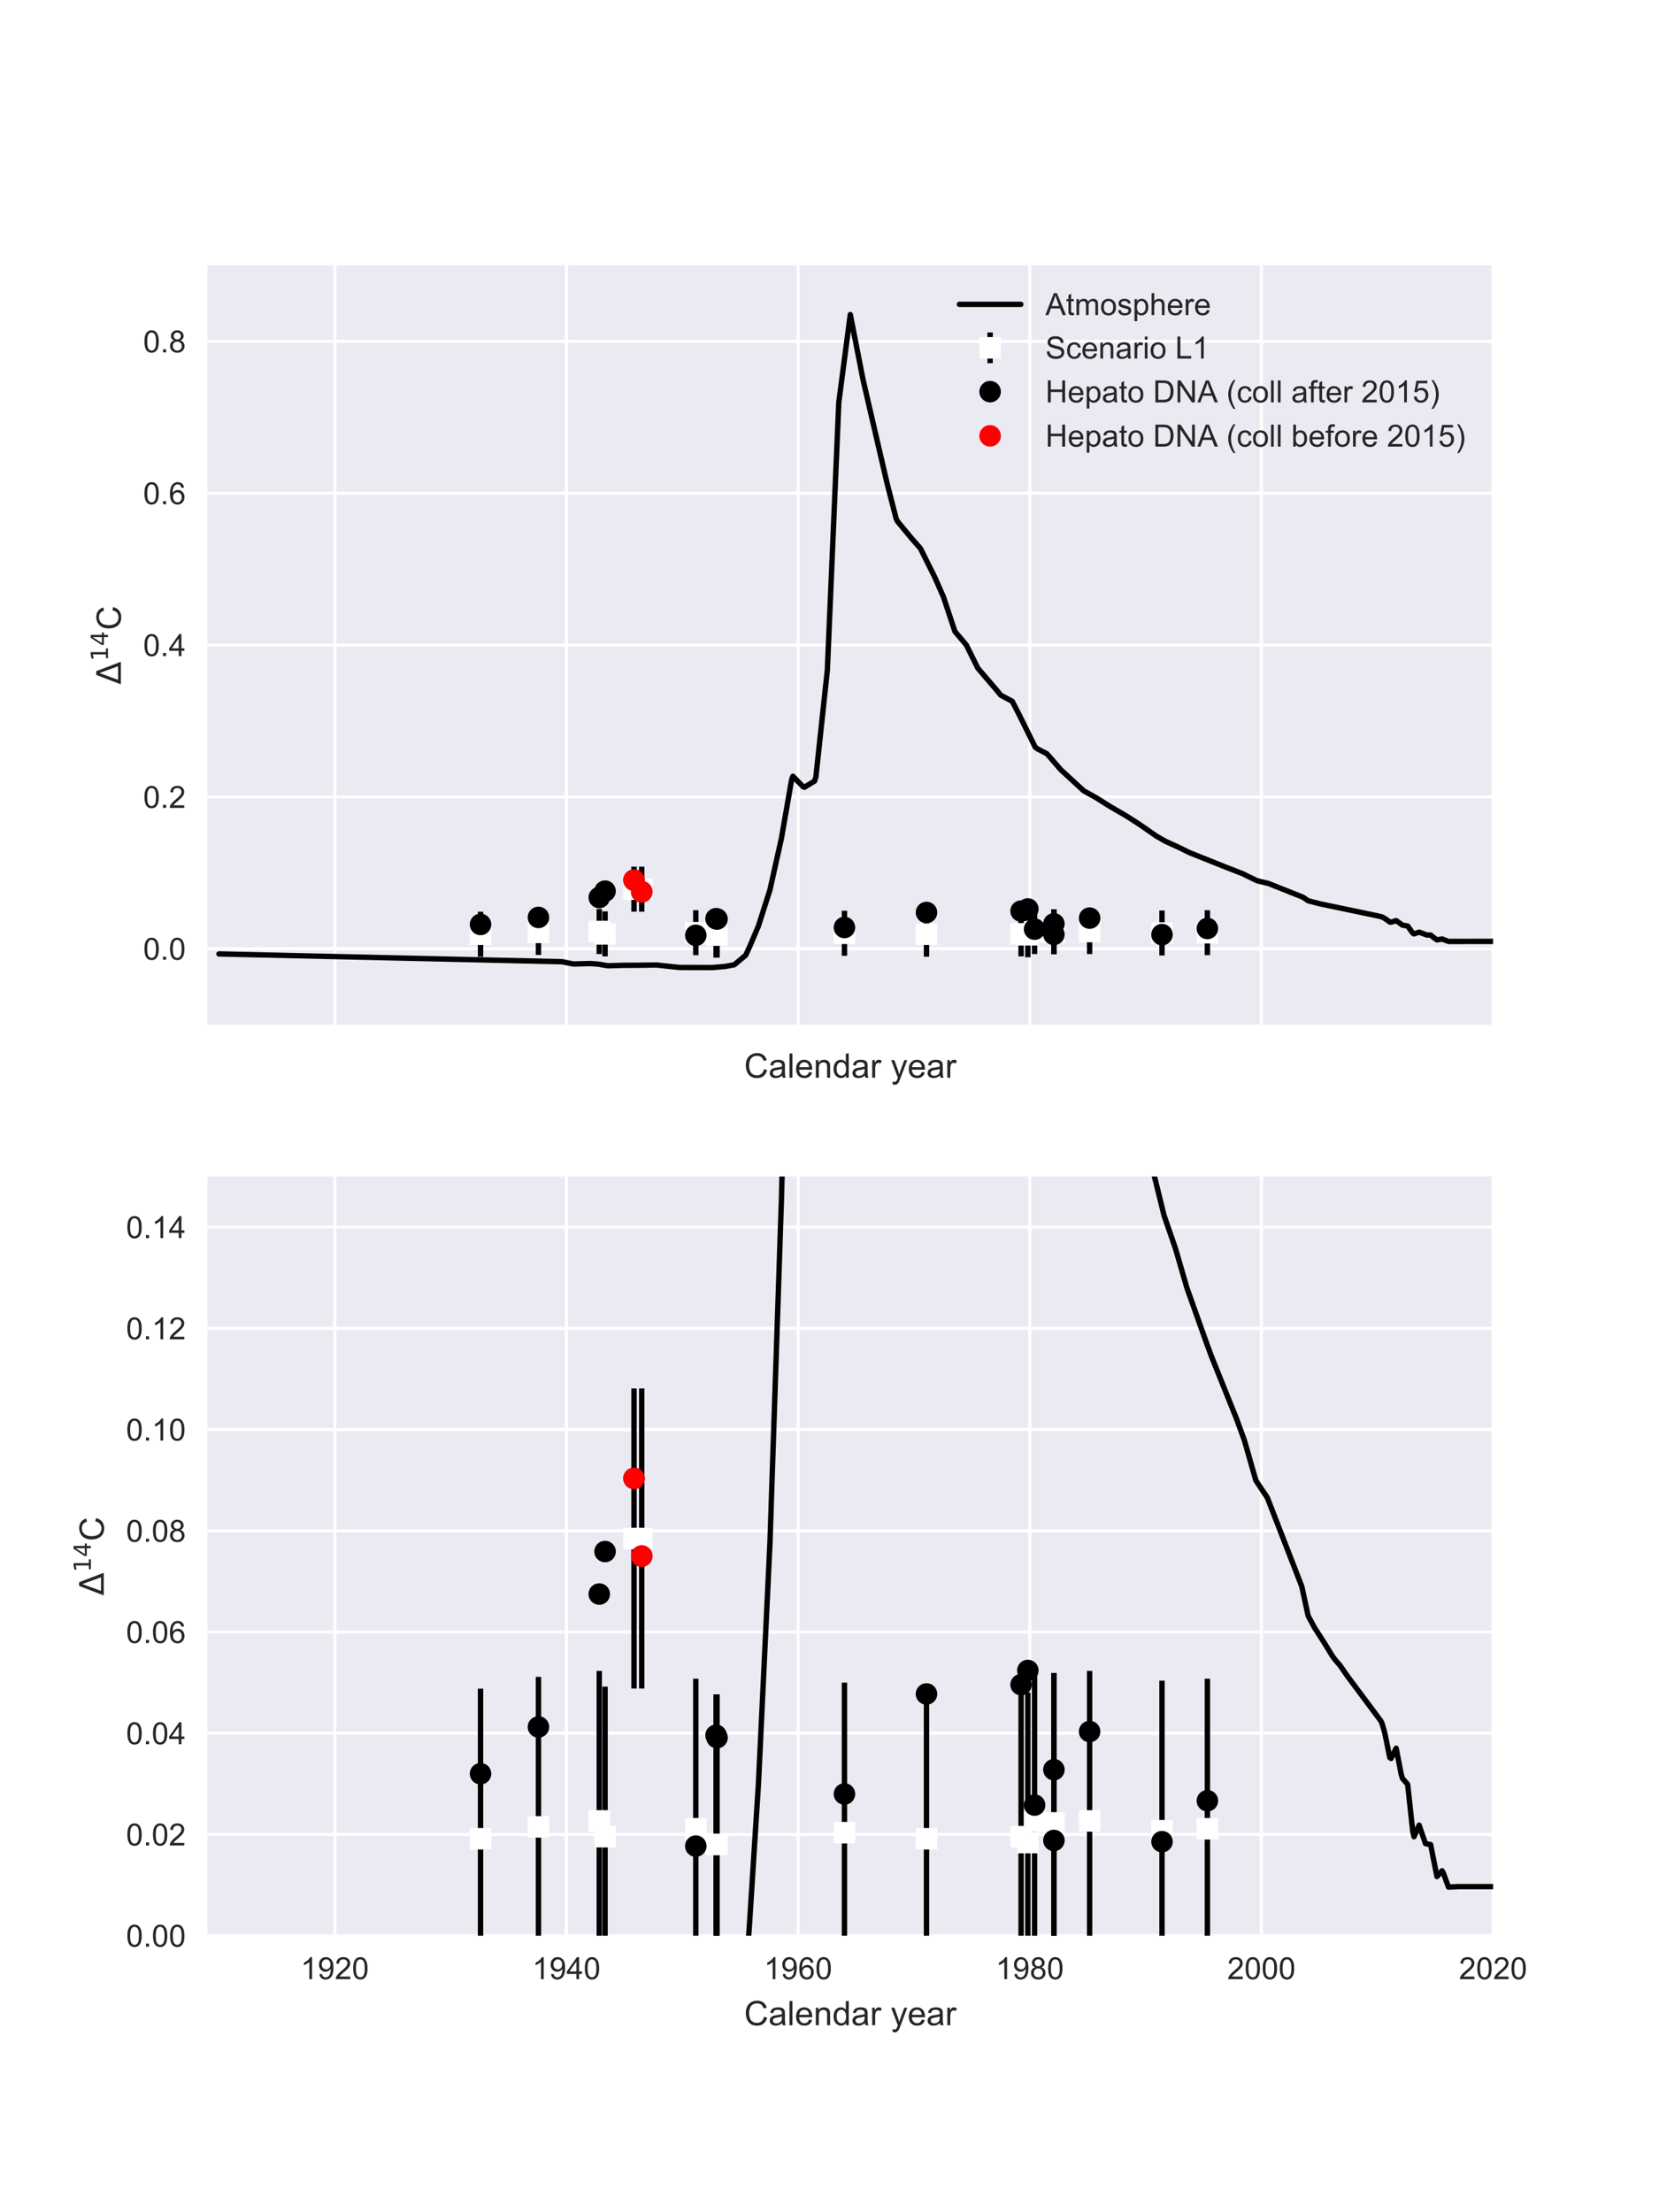 <?xml version="1.0" encoding="utf-8" standalone="no"?>
<!DOCTYPE svg PUBLIC "-//W3C//DTD SVG 1.1//EN"
  "http://www.w3.org/Graphics/SVG/1.1/DTD/svg11.dtd">
<!-- Created with matplotlib (http://matplotlib.org/) -->
<svg height="576pt" version="1.1" viewBox="0 0 432 576" width="432pt" xmlns="http://www.w3.org/2000/svg" xmlns:xlink="http://www.w3.org/1999/xlink">
 <defs>
  <style type="text/css">
*{stroke-linecap:butt;stroke-linejoin:round;}
  </style>
 </defs>
 <g id="figure_1">
  <g id="patch_1">
   <path d="M 0 576 
L 432 576 
L 432 0 
L 0 0 
z
" style="fill:#ffffff;"/>
  </g>
  <g id="axes_1">
   <g id="patch_2">
    <path d="M 54 266.793 
L 388.8 266.793 
L 388.8 69.12 
L 54 69.12 
z
" style="fill:#eaeaf2;"/>
   </g>
   <g id="matplotlib.axis_1">
    <g id="xtick_1">
     <g id="line2d_1">
      <path clip-path="url(#paea33cabc1)" d="M 87.178 266.793 
L 87.178 69.12 
" style="fill:none;stroke:#ffffff;stroke-linecap:round;stroke-width:0.8;"/>
     </g>
     <g id="line2d_2"/>
    </g>
    <g id="xtick_2">
     <g id="line2d_3">
      <path clip-path="url(#paea33cabc1)" d="M 147.503 266.793 
L 147.503 69.12 
" style="fill:none;stroke:#ffffff;stroke-linecap:round;stroke-width:0.8;"/>
     </g>
     <g id="line2d_4"/>
    </g>
    <g id="xtick_3">
     <g id="line2d_5">
      <path clip-path="url(#paea33cabc1)" d="M 207.827 266.793 
L 207.827 69.12 
" style="fill:none;stroke:#ffffff;stroke-linecap:round;stroke-width:0.8;"/>
     </g>
     <g id="line2d_6"/>
    </g>
    <g id="xtick_4">
     <g id="line2d_7">
      <path clip-path="url(#paea33cabc1)" d="M 268.151 266.793 
L 268.151 69.12 
" style="fill:none;stroke:#ffffff;stroke-linecap:round;stroke-width:0.8;"/>
     </g>
     <g id="line2d_8"/>
    </g>
    <g id="xtick_5">
     <g id="line2d_9">
      <path clip-path="url(#paea33cabc1)" d="M 328.476 266.793 
L 328.476 69.12 
" style="fill:none;stroke:#ffffff;stroke-linecap:round;stroke-width:0.8;"/>
     </g>
     <g id="line2d_10"/>
    </g>
    <g id="xtick_6">
     <g id="line2d_11">
      <path clip-path="url(#paea33cabc1)" d="M 388.8 266.793 
L 388.8 69.12 
" style="fill:none;stroke:#ffffff;stroke-linecap:round;stroke-width:0.8;"/>
     </g>
     <g id="line2d_12"/>
    </g>
    <g id="xtick_7">
     <g id="line2d_13"/>
    </g>
    <g id="xtick_8">
     <g id="line2d_14"/>
    </g>
    <g id="xtick_9">
     <g id="line2d_15"/>
    </g>
    <g id="xtick_10">
     <g id="line2d_16"/>
    </g>
    <g id="xtick_11">
     <g id="line2d_17"/>
    </g>
    <g id="xtick_12">
     <g id="line2d_18"/>
    </g>
    <g id="text_1">
     <!-- Calendar year -->
     <defs>
      <path d="M 58.797 25.094 
L 68.266 22.703 
Q 65.281 11.031 57.547 4.906 
Q 49.812 -1.219 38.625 -1.219 
Q 27.047 -1.219 19.797 3.484 
Q 12.547 8.203 8.766 17.141 
Q 4.984 26.078 4.984 36.328 
Q 4.984 47.516 9.25 55.828 
Q 13.531 64.156 21.406 68.469 
Q 29.297 72.797 38.766 72.797 
Q 49.516 72.797 56.828 67.328 
Q 64.156 61.859 67.047 51.953 
L 57.719 49.75 
Q 55.219 57.562 50.484 61.125 
Q 45.75 64.703 38.578 64.703 
Q 30.328 64.703 24.781 60.734 
Q 19.234 56.781 16.984 50.109 
Q 14.75 43.453 14.75 36.375 
Q 14.75 27.25 17.406 20.438 
Q 20.062 13.625 25.672 10.25 
Q 31.297 6.891 37.844 6.891 
Q 45.797 6.891 51.312 11.469 
Q 56.844 16.062 58.797 25.094 
z
" id="ArialMT-43"/>
      <path d="M 40.438 6.391 
Q 35.547 2.25 31.031 0.531 
Q 26.516 -1.172 21.344 -1.172 
Q 12.797 -1.172 8.203 3 
Q 3.609 7.172 3.609 13.672 
Q 3.609 17.484 5.344 20.625 
Q 7.078 23.781 9.891 25.688 
Q 12.703 27.594 16.219 28.562 
Q 18.797 29.25 24.031 29.891 
Q 34.672 31.156 39.703 32.906 
Q 39.75 34.719 39.75 35.203 
Q 39.75 40.578 37.25 42.781 
Q 33.891 45.75 27.25 45.75 
Q 21.047 45.75 18.094 43.578 
Q 15.141 41.406 13.719 35.891 
L 5.125 37.062 
Q 6.297 42.578 8.984 45.969 
Q 11.672 49.359 16.75 51.188 
Q 21.828 53.031 28.516 53.031 
Q 35.156 53.031 39.297 51.469 
Q 43.453 49.906 45.406 47.531 
Q 47.359 45.172 48.141 41.547 
Q 48.578 39.312 48.578 33.453 
L 48.578 21.734 
Q 48.578 9.469 49.141 6.219 
Q 49.703 2.984 51.375 0 
L 42.188 0 
Q 40.828 2.734 40.438 6.391 
z
M 39.703 26.031 
Q 34.906 24.078 25.344 22.703 
Q 19.922 21.922 17.672 20.938 
Q 15.438 19.969 14.203 18.094 
Q 12.984 16.219 12.984 13.922 
Q 12.984 10.406 15.641 8.062 
Q 18.312 5.719 23.438 5.719 
Q 28.516 5.719 32.469 7.938 
Q 36.422 10.156 38.281 14.016 
Q 39.703 17 39.703 22.797 
z
" id="ArialMT-61"/>
      <path d="M 6.391 0 
L 6.391 71.578 
L 15.188 71.578 
L 15.188 0 
z
" id="ArialMT-6c"/>
      <path d="M 42.094 16.703 
L 51.172 15.578 
Q 49.031 7.625 43.219 3.219 
Q 37.406 -1.172 28.375 -1.172 
Q 17 -1.172 10.328 5.828 
Q 3.656 12.844 3.656 25.484 
Q 3.656 38.578 10.391 45.797 
Q 17.141 53.031 27.875 53.031 
Q 38.281 53.031 44.875 45.953 
Q 51.469 38.875 51.469 26.031 
Q 51.469 25.25 51.422 23.688 
L 12.75 23.688 
Q 13.234 15.141 17.578 10.594 
Q 21.922 6.062 28.422 6.062 
Q 33.25 6.062 36.672 8.594 
Q 40.094 11.141 42.094 16.703 
z
M 13.234 30.906 
L 42.188 30.906 
Q 41.609 37.453 38.875 40.719 
Q 34.672 45.797 27.984 45.797 
Q 21.922 45.797 17.797 41.75 
Q 13.672 37.703 13.234 30.906 
z
" id="ArialMT-65"/>
      <path d="M 6.594 0 
L 6.594 51.859 
L 14.5 51.859 
L 14.5 44.484 
Q 20.219 53.031 31 53.031 
Q 35.688 53.031 39.625 51.344 
Q 43.562 49.656 45.516 46.922 
Q 47.469 44.188 48.25 40.438 
Q 48.734 37.984 48.734 31.891 
L 48.734 0 
L 39.938 0 
L 39.938 31.547 
Q 39.938 36.922 38.906 39.578 
Q 37.891 42.234 35.281 43.812 
Q 32.672 45.406 29.156 45.406 
Q 23.531 45.406 19.453 41.844 
Q 15.375 38.281 15.375 28.328 
L 15.375 0 
z
" id="ArialMT-6e"/>
      <path d="M 40.234 0 
L 40.234 6.547 
Q 35.297 -1.172 25.734 -1.172 
Q 19.531 -1.172 14.328 2.25 
Q 9.125 5.672 6.266 11.797 
Q 3.422 17.922 3.422 25.875 
Q 3.422 33.641 6 39.969 
Q 8.594 46.297 13.766 49.656 
Q 18.953 53.031 25.344 53.031 
Q 30.031 53.031 33.688 51.047 
Q 37.359 49.078 39.656 45.906 
L 39.656 71.578 
L 48.391 71.578 
L 48.391 0 
z
M 12.453 25.875 
Q 12.453 15.922 16.641 10.984 
Q 20.844 6.062 26.562 6.062 
Q 32.328 6.062 36.344 10.766 
Q 40.375 15.484 40.375 25.141 
Q 40.375 35.797 36.266 40.766 
Q 32.172 45.75 26.172 45.75 
Q 20.312 45.75 16.375 40.969 
Q 12.453 36.188 12.453 25.875 
z
" id="ArialMT-64"/>
      <path d="M 6.5 0 
L 6.5 51.859 
L 14.406 51.859 
L 14.406 44 
Q 17.438 49.516 20 51.266 
Q 22.562 53.031 25.641 53.031 
Q 30.078 53.031 34.672 50.203 
L 31.641 42.047 
Q 28.422 43.953 25.203 43.953 
Q 22.312 43.953 20.016 42.219 
Q 17.719 40.484 16.75 37.406 
Q 15.281 32.719 15.281 27.156 
L 15.281 0 
z
" id="ArialMT-72"/>
      <path id="ArialMT-20"/>
      <path d="M 6.203 -19.969 
L 5.219 -11.719 
Q 8.109 -12.5 10.25 -12.5 
Q 13.188 -12.5 14.938 -11.516 
Q 16.703 -10.547 17.828 -8.797 
Q 18.656 -7.469 20.516 -2.25 
Q 20.75 -1.516 21.297 -0.094 
L 1.609 51.859 
L 11.078 51.859 
L 21.875 21.828 
Q 23.969 16.109 25.641 9.812 
Q 27.156 15.875 29.25 21.625 
L 40.328 51.859 
L 49.125 51.859 
L 29.391 -0.875 
Q 26.219 -9.422 24.469 -12.641 
Q 22.125 -17 19.094 -19.016 
Q 16.062 -21.047 11.859 -21.047 
Q 9.328 -21.047 6.203 -19.969 
z
" id="ArialMT-79"/>
     </defs>
     <g style="fill:#262626;" transform="translate(193.765 280.599)scale(0.088 -0.088)">
      <use xlink:href="#ArialMT-43"/>
      <use x="72.217" xlink:href="#ArialMT-61"/>
      <use x="127.832" xlink:href="#ArialMT-6c"/>
      <use x="150.049" xlink:href="#ArialMT-65"/>
      <use x="205.664" xlink:href="#ArialMT-6e"/>
      <use x="261.279" xlink:href="#ArialMT-64"/>
      <use x="316.895" xlink:href="#ArialMT-61"/>
      <use x="372.51" xlink:href="#ArialMT-72"/>
      <use x="405.811" xlink:href="#ArialMT-20"/>
      <use x="433.594" xlink:href="#ArialMT-79"/>
      <use x="483.594" xlink:href="#ArialMT-65"/>
      <use x="539.209" xlink:href="#ArialMT-61"/>
      <use x="594.824" xlink:href="#ArialMT-72"/>
     </g>
    </g>
   </g>
   <g id="matplotlib.axis_2">
    <g id="ytick_1">
     <g id="line2d_19">
      <path clip-path="url(#paea33cabc1)" d="M 54 247.025 
L 388.8 247.025 
" style="fill:none;stroke:#ffffff;stroke-linecap:round;stroke-width:0.8;"/>
     </g>
     <g id="line2d_20"/>
     <g id="text_2">
      <!-- 0.0 -->
      <defs>
       <path d="M 4.156 35.297 
Q 4.156 48 6.766 55.734 
Q 9.375 63.484 14.516 67.672 
Q 19.672 71.875 27.484 71.875 
Q 33.25 71.875 37.594 69.547 
Q 41.938 67.234 44.766 62.859 
Q 47.609 58.5 49.219 52.219 
Q 50.828 45.953 50.828 35.297 
Q 50.828 22.703 48.234 14.969 
Q 45.656 7.234 40.5 3 
Q 35.359 -1.219 27.484 -1.219 
Q 17.141 -1.219 11.234 6.203 
Q 4.156 15.141 4.156 35.297 
z
M 13.188 35.297 
Q 13.188 17.672 17.312 11.828 
Q 21.438 6 27.484 6 
Q 33.547 6 37.672 11.859 
Q 41.797 17.719 41.797 35.297 
Q 41.797 52.984 37.672 58.781 
Q 33.547 64.594 27.391 64.594 
Q 21.344 64.594 17.719 59.469 
Q 13.188 52.938 13.188 35.297 
z
" id="ArialMT-30"/>
       <path d="M 9.078 0 
L 9.078 10.016 
L 19.094 10.016 
L 19.094 0 
z
" id="ArialMT-2e"/>
      </defs>
      <g style="fill:#262626;" transform="translate(37.28 249.889)scale(0.08 -0.08)">
       <use xlink:href="#ArialMT-30"/>
       <use x="55.615" xlink:href="#ArialMT-2e"/>
       <use x="83.398" xlink:href="#ArialMT-30"/>
      </g>
     </g>
    </g>
    <g id="ytick_2">
     <g id="line2d_21">
      <path clip-path="url(#paea33cabc1)" d="M 54 207.491 
L 388.8 207.491 
" style="fill:none;stroke:#ffffff;stroke-linecap:round;stroke-width:0.8;"/>
     </g>
     <g id="line2d_22"/>
     <g id="text_3">
      <!-- 0.2 -->
      <defs>
       <path d="M 50.344 8.453 
L 50.344 0 
L 3.031 0 
Q 2.938 3.172 4.047 6.109 
Q 5.859 10.938 9.828 15.625 
Q 13.812 20.312 21.344 26.469 
Q 33.016 36.031 37.109 41.625 
Q 41.219 47.219 41.219 52.203 
Q 41.219 57.422 37.469 61 
Q 33.734 64.594 27.734 64.594 
Q 21.391 64.594 17.578 60.781 
Q 13.766 56.984 13.719 50.25 
L 4.688 51.172 
Q 5.609 61.281 11.656 66.578 
Q 17.719 71.875 27.938 71.875 
Q 38.234 71.875 44.234 66.156 
Q 50.25 60.453 50.25 52 
Q 50.25 47.703 48.484 43.547 
Q 46.734 39.406 42.656 34.812 
Q 38.578 30.219 29.109 22.219 
Q 21.188 15.578 18.938 13.203 
Q 16.703 10.844 15.234 8.453 
z
" id="ArialMT-32"/>
      </defs>
      <g style="fill:#262626;" transform="translate(37.28 210.354)scale(0.08 -0.08)">
       <use xlink:href="#ArialMT-30"/>
       <use x="55.615" xlink:href="#ArialMT-2e"/>
       <use x="83.398" xlink:href="#ArialMT-32"/>
      </g>
     </g>
    </g>
    <g id="ytick_3">
     <g id="line2d_23">
      <path clip-path="url(#paea33cabc1)" d="M 54 167.956 
L 388.8 167.956 
" style="fill:none;stroke:#ffffff;stroke-linecap:round;stroke-width:0.8;"/>
     </g>
     <g id="line2d_24"/>
     <g id="text_4">
      <!-- 0.4 -->
      <defs>
       <path d="M 32.328 0 
L 32.328 17.141 
L 1.266 17.141 
L 1.266 25.203 
L 33.938 71.578 
L 41.109 71.578 
L 41.109 25.203 
L 50.781 25.203 
L 50.781 17.141 
L 41.109 17.141 
L 41.109 0 
z
M 32.328 25.203 
L 32.328 57.469 
L 9.906 25.203 
z
" id="ArialMT-34"/>
      </defs>
      <g style="fill:#262626;" transform="translate(37.28 170.819)scale(0.08 -0.08)">
       <use xlink:href="#ArialMT-30"/>
       <use x="55.615" xlink:href="#ArialMT-2e"/>
       <use x="83.398" xlink:href="#ArialMT-34"/>
      </g>
     </g>
    </g>
    <g id="ytick_4">
     <g id="line2d_25">
      <path clip-path="url(#paea33cabc1)" d="M 54 128.422 
L 388.8 128.422 
" style="fill:none;stroke:#ffffff;stroke-linecap:round;stroke-width:0.8;"/>
     </g>
     <g id="line2d_26"/>
     <g id="text_5">
      <!-- 0.6 -->
      <defs>
       <path d="M 49.75 54.047 
L 41.016 53.375 
Q 39.844 58.547 37.703 60.891 
Q 34.125 64.656 28.906 64.656 
Q 24.703 64.656 21.531 62.312 
Q 17.391 59.281 14.984 53.469 
Q 12.594 47.656 12.5 36.922 
Q 15.672 41.75 20.266 44.094 
Q 24.859 46.438 29.891 46.438 
Q 38.672 46.438 44.844 39.969 
Q 51.031 33.5 51.031 23.25 
Q 51.031 16.5 48.125 10.719 
Q 45.219 4.938 40.141 1.859 
Q 35.062 -1.219 28.609 -1.219 
Q 17.625 -1.219 10.688 6.859 
Q 3.766 14.938 3.766 33.5 
Q 3.766 54.25 11.422 63.672 
Q 18.109 71.875 29.438 71.875 
Q 37.891 71.875 43.281 67.141 
Q 48.688 62.406 49.75 54.047 
z
M 13.875 23.188 
Q 13.875 18.656 15.797 14.5 
Q 17.719 10.359 21.188 8.172 
Q 24.656 6 28.469 6 
Q 34.031 6 38.031 10.484 
Q 42.047 14.984 42.047 22.703 
Q 42.047 30.125 38.078 34.391 
Q 34.125 38.672 28.125 38.672 
Q 22.172 38.672 18.016 34.391 
Q 13.875 30.125 13.875 23.188 
z
" id="ArialMT-36"/>
      </defs>
      <g style="fill:#262626;" transform="translate(37.28 131.285)scale(0.08 -0.08)">
       <use xlink:href="#ArialMT-30"/>
       <use x="55.615" xlink:href="#ArialMT-2e"/>
       <use x="83.398" xlink:href="#ArialMT-36"/>
      </g>
     </g>
    </g>
    <g id="ytick_5">
     <g id="line2d_27">
      <path clip-path="url(#paea33cabc1)" d="M 54 88.887 
L 388.8 88.887 
" style="fill:none;stroke:#ffffff;stroke-linecap:round;stroke-width:0.8;"/>
     </g>
     <g id="line2d_28"/>
     <g id="text_6">
      <!-- 0.8 -->
      <defs>
       <path d="M 17.672 38.812 
Q 12.203 40.828 9.562 44.531 
Q 6.938 48.25 6.938 53.422 
Q 6.938 61.234 12.547 66.547 
Q 18.172 71.875 27.484 71.875 
Q 36.859 71.875 42.578 66.422 
Q 48.297 60.984 48.297 53.172 
Q 48.297 48.188 45.672 44.5 
Q 43.062 40.828 37.75 38.812 
Q 44.344 36.672 47.781 31.875 
Q 51.219 27.094 51.219 20.453 
Q 51.219 11.281 44.719 5.031 
Q 38.234 -1.219 27.641 -1.219 
Q 17.047 -1.219 10.547 5.047 
Q 4.047 11.328 4.047 20.703 
Q 4.047 27.688 7.594 32.391 
Q 11.141 37.109 17.672 38.812 
z
M 15.922 53.719 
Q 15.922 48.641 19.188 45.406 
Q 22.469 42.188 27.688 42.188 
Q 32.766 42.188 36.016 45.375 
Q 39.266 48.578 39.266 53.219 
Q 39.266 58.062 35.906 61.359 
Q 32.562 64.656 27.594 64.656 
Q 22.562 64.656 19.234 61.422 
Q 15.922 58.203 15.922 53.719 
z
M 13.094 20.656 
Q 13.094 16.891 14.875 13.375 
Q 16.656 9.859 20.172 7.922 
Q 23.688 6 27.734 6 
Q 34.031 6 38.125 10.047 
Q 42.234 14.109 42.234 20.359 
Q 42.234 26.703 38.016 30.859 
Q 33.797 35.016 27.438 35.016 
Q 21.234 35.016 17.156 30.906 
Q 13.094 26.812 13.094 20.656 
z
" id="ArialMT-38"/>
      </defs>
      <g style="fill:#262626;" transform="translate(37.28 91.75)scale(0.08 -0.08)">
       <use xlink:href="#ArialMT-30"/>
       <use x="55.615" xlink:href="#ArialMT-2e"/>
       <use x="83.398" xlink:href="#ArialMT-38"/>
      </g>
     </g>
    </g>
    <g id="text_7">
     <!-- $\Delta^{14}$C -->
     <defs>
      <path d="M 34.188 63.188 
L 14.156 8.203 
L 54.25 8.203 
z
M 0.781 0 
L 28.609 72.906 
L 39.797 72.906 
L 67.578 0 
z
" id="DejaVuSans-394"/>
      <path d="M 12.406 8.297 
L 28.516 8.297 
L 28.516 63.922 
L 10.984 60.406 
L 10.984 69.391 
L 28.422 72.906 
L 38.281 72.906 
L 38.281 8.297 
L 54.391 8.297 
L 54.391 0 
L 12.406 0 
z
" id="DejaVuSans-31"/>
      <path d="M 37.797 64.312 
L 12.891 25.391 
L 37.797 25.391 
z
M 35.203 72.906 
L 47.609 72.906 
L 47.609 25.391 
L 58.016 25.391 
L 58.016 17.188 
L 47.609 17.188 
L 47.609 0 
L 37.797 0 
L 37.797 17.188 
L 4.891 17.188 
L 4.891 26.703 
z
" id="DejaVuSans-34"/>
     </defs>
     <g style="fill:#262626;" transform="translate(31.531 178.252)rotate(-90)scale(0.088 -0.088)">
      <use transform="translate(0 0.684)" xlink:href="#DejaVuSans-394"/>
      <use transform="translate(69.365 38.966)scale(0.7)" xlink:href="#DejaVuSans-31"/>
      <use transform="translate(113.901 38.966)scale(0.7)" xlink:href="#DejaVuSans-34"/>
      <use transform="translate(161.172 0.684)" xlink:href="#ArialMT-43"/>
     </g>
    </g>
   </g>
   <g id="LineCollection_1">
    <path clip-path="url(#paea33cabc1)" d="M 283.735 248.403 
L 283.735 236.683 
" style="fill:none;stroke:#000000;stroke-width:1.4;"/>
    <path clip-path="url(#paea33cabc1)" d="M 274.435 248.486 
L 274.435 236.766 
" style="fill:none;stroke:#000000;stroke-width:1.4;"/>
    <path clip-path="url(#paea33cabc1)" d="M 167.108 237.373 
L 167.108 225.653 
" style="fill:none;stroke:#000000;stroke-width:1.4;"/>
    <path clip-path="url(#paea33cabc1)" d="M 165.097 237.373 
L 165.097 225.653 
" style="fill:none;stroke:#000000;stroke-width:1.4;"/>
    <path clip-path="url(#paea33cabc1)" d="M 140.214 248.636 
L 140.214 236.916 
" style="fill:none;stroke:#000000;stroke-width:1.4;"/>
    <path clip-path="url(#paea33cabc1)" d="M 302.586 248.785 
L 302.586 237.065 
" style="fill:none;stroke:#000000;stroke-width:1.4;"/>
    <path clip-path="url(#paea33cabc1)" d="M 269.408 248.403 
L 269.408 236.683 
" style="fill:none;stroke:#000000;stroke-width:1.4;"/>
    <path clip-path="url(#paea33cabc1)" d="M 156.049 248.403 
L 156.049 236.683 
" style="fill:none;stroke:#000000;stroke-width:1.4;"/>
    <path clip-path="url(#paea33cabc1)" d="M 181.184 248.71 
L 181.184 236.99 
" style="fill:none;stroke:#000000;stroke-width:1.4;"/>
    <path clip-path="url(#paea33cabc1)" d="M 219.892 248.862 
L 219.892 237.142 
" style="fill:none;stroke:#000000;stroke-width:1.4;"/>
    <path clip-path="url(#paea33cabc1)" d="M 186.462 249.32 
L 186.462 237.6 
" style="fill:none;stroke:#000000;stroke-width:1.4;"/>
    <path clip-path="url(#paea33cabc1)" d="M 265.889 249.019 
L 265.889 237.299 
" style="fill:none;stroke:#000000;stroke-width:1.4;"/>
    <path clip-path="url(#paea33cabc1)" d="M 157.557 249.019 
L 157.557 237.299 
" style="fill:none;stroke:#000000;stroke-width:1.4;"/>
    <path clip-path="url(#paea33cabc1)" d="M 241.257 249.099 
L 241.257 237.379 
" style="fill:none;stroke:#000000;stroke-width:1.4;"/>
    <path clip-path="url(#paea33cabc1)" d="M 186.714 249.32 
L 186.714 237.6 
" style="fill:none;stroke:#000000;stroke-width:1.4;"/>
    <path clip-path="url(#paea33cabc1)" d="M 314.4 248.71 
L 314.4 236.99 
" style="fill:none;stroke:#000000;stroke-width:1.4;"/>
    <path clip-path="url(#paea33cabc1)" d="M 125.132 249.099 
L 125.132 237.379 
" style="fill:none;stroke:#000000;stroke-width:1.4;"/>
    <path clip-path="url(#paea33cabc1)" d="M 267.649 249.249 
L 267.649 237.529 
" style="fill:none;stroke:#000000;stroke-width:1.4;"/>
    <path clip-path="url(#paea33cabc1)" d="M 274.435 248.486 
L 274.435 236.766 
" style="fill:none;stroke:#000000;stroke-width:1.4;"/>
   </g>
   <g id="line2d_29">
    <path clip-path="url(#paea33cabc1)" d="M 57.016 248.377 
L 146.355 250.404 
L 149.344 251.001 
L 153.662 250.882 
L 155.655 251.016 
L 158.312 251.46 
L 162.297 251.347 
L 165.95 251.333 
L 170.932 251.26 
L 174.585 251.651 
L 176.91 251.898 
L 185.545 251.925 
L 188.866 251.632 
L 191.191 251.205 
L 192.852 249.832 
L 194.18 248.709 
L 195.176 246.549 
L 197.501 241.083 
L 200.49 231.698 
L 203.479 218.295 
L 206.136 203.007 
L 206.468 202.11 
L 209.125 204.844 
L 209.457 204.985 
L 212.114 203.366 
L 212.446 202.368 
L 215.435 174.558 
L 218.425 104.724 
L 221.414 81.901 
L 224.735 98.87 
L 229.052 117.506 
L 231.045 126.066 
L 233.37 135.071 
L 233.702 135.736 
L 237.355 140.148 
L 239.68 142.792 
L 243.333 150.123 
L 245.658 155.384 
L 248.647 164.398 
L 251.636 167.949 
L 254.625 173.979 
L 259.275 179.394 
L 260.603 181.013 
L 263.592 182.605 
L 265.253 185.82 
L 269.238 193.877 
L 269.57 194.558 
L 270.235 195.035 
L 272.559 196.223 
L 273.224 196.944 
L 276.213 200.401 
L 282.191 205.897 
L 285.512 207.75 
L 288.833 209.85 
L 293.483 212.564 
L 296.804 214.705 
L 301.121 217.698 
L 303.446 219.037 
L 306.767 220.542 
L 309.756 222.01 
L 318.724 225.597 
L 323.705 227.534 
L 325.034 228.208 
L 327.359 229.322 
L 330.348 230.048 
L 339.315 233.621 
L 340.643 234.535 
L 343.632 235.311 
L 358.577 238.436 
L 359.906 238.748 
L 360.902 239.336 
L 361.899 240.069 
L 362.231 240.104 
L 363.559 239.705 
L 365.22 240.887 
L 366.548 241.113 
L 367.877 242.95 
L 368.209 243.161 
L 369.537 242.709 
L 371.53 243.44 
L 372.526 243.466 
L 373.523 244.251 
L 374.187 244.717 
L 375.515 244.491 
L 376.512 244.868 
L 377.176 245.127 
L 386.807 245.108 
L 388.8 245.108 
L 388.8 245.108 
" style="fill:none;stroke:#000000;stroke-linecap:round;stroke-width:1.4;"/>
   </g>
   <g id="line2d_30">
    <defs>
     <path d="M -2.8 2.8 
L 2.8 2.8 
L 2.8 -2.8 
L -2.8 -2.8 
z
" id="m24be756b38"/>
    </defs>
    <g clip-path="url(#paea33cabc1)">
     <use style="fill:#ffffff;" x="283.735" xlink:href="#m24be756b38" y="242.543"/>
     <use style="fill:#ffffff;" x="274.435" xlink:href="#m24be756b38" y="242.626"/>
     <use style="fill:#ffffff;" x="167.108" xlink:href="#m24be756b38" y="231.513"/>
     <use style="fill:#ffffff;" x="165.097" xlink:href="#m24be756b38" y="231.513"/>
     <use style="fill:#ffffff;" x="140.214" xlink:href="#m24be756b38" y="242.776"/>
     <use style="fill:#ffffff;" x="302.586" xlink:href="#m24be756b38" y="242.925"/>
     <use style="fill:#ffffff;" x="269.408" xlink:href="#m24be756b38" y="242.543"/>
     <use style="fill:#ffffff;" x="156.049" xlink:href="#m24be756b38" y="242.543"/>
     <use style="fill:#ffffff;" x="181.184" xlink:href="#m24be756b38" y="242.85"/>
     <use style="fill:#ffffff;" x="219.892" xlink:href="#m24be756b38" y="243.002"/>
     <use style="fill:#ffffff;" x="186.462" xlink:href="#m24be756b38" y="243.46"/>
     <use style="fill:#ffffff;" x="265.889" xlink:href="#m24be756b38" y="243.159"/>
     <use style="fill:#ffffff;" x="157.557" xlink:href="#m24be756b38" y="243.159"/>
     <use style="fill:#ffffff;" x="241.257" xlink:href="#m24be756b38" y="243.239"/>
     <use style="fill:#ffffff;" x="186.714" xlink:href="#m24be756b38" y="243.46"/>
     <use style="fill:#ffffff;" x="314.4" xlink:href="#m24be756b38" y="242.85"/>
     <use style="fill:#ffffff;" x="125.132" xlink:href="#m24be756b38" y="243.239"/>
     <use style="fill:#ffffff;" x="267.649" xlink:href="#m24be756b38" y="243.389"/>
     <use style="fill:#ffffff;" x="274.435" xlink:href="#m24be756b38" y="242.626"/>
    </g>
   </g>
   <g id="line2d_31">
    <defs>
     <path d="M 0 2.8 
C 0.743 2.8 1.455 2.505 1.98 1.98 
C 2.505 1.455 2.8 0.743 2.8 0 
C 2.8 -0.743 2.505 -1.455 1.98 -1.98 
C 1.455 -2.505 0.743 -2.8 0 -2.8 
C -0.743 -2.8 -1.455 -2.505 -1.98 -1.98 
C -2.505 -1.455 -2.8 -0.743 -2.8 0 
C -2.8 0.743 -2.505 1.455 -1.98 1.98 
C -1.455 2.505 -0.743 2.8 0 2.8 
z
" id="mfd560c8908"/>
    </defs>
    <g clip-path="url(#paea33cabc1)">
     <use x="283.735" xlink:href="#mfd560c8908" y="239.052"/>
     <use x="274.435" xlink:href="#mfd560c8908" y="243.306"/>
     <use x="167.108" xlink:href="#mfd560c8908" y="232.2"/>
     <use x="165.097" xlink:href="#mfd560c8908" y="229.165"/>
     <use x="140.214" xlink:href="#mfd560c8908" y="238.873"/>
     <use x="302.586" xlink:href="#mfd560c8908" y="243.354"/>
     <use x="269.408" xlink:href="#mfd560c8908" y="241.925"/>
     <use x="156.049" xlink:href="#mfd560c8908" y="233.683"/>
     <use x="181.184" xlink:href="#mfd560c8908" y="243.527"/>
     <use x="219.892" xlink:href="#mfd560c8908" y="241.491"/>
     <use x="186.462" xlink:href="#mfd560c8908" y="239.198"/>
     <use x="265.889" xlink:href="#mfd560c8908" y="237.221"/>
     <use x="157.557" xlink:href="#mfd560c8908" y="232.022"/>
     <use x="241.257" xlink:href="#mfd560c8908" y="237.585"/>
     <use x="186.714" xlink:href="#mfd560c8908" y="239.29"/>
     <use x="314.4" xlink:href="#mfd560c8908" y="241.755"/>
     <use x="125.132" xlink:href="#mfd560c8908" y="240.7"/>
     <use x="267.649" xlink:href="#mfd560c8908" y="236.667"/>
     <use x="274.435" xlink:href="#mfd560c8908" y="240.542"/>
    </g>
   </g>
   <g id="line2d_32">
    <defs>
     <path d="M 0 2.8 
C 0.743 2.8 1.455 2.505 1.98 1.98 
C 2.505 1.455 2.8 0.743 2.8 0 
C 2.8 -0.743 2.505 -1.455 1.98 -1.98 
C 1.455 -2.505 0.743 -2.8 0 -2.8 
C -0.743 -2.8 -1.455 -2.505 -1.98 -1.98 
C -2.505 -1.455 -2.8 -0.743 -2.8 0 
C -2.8 0.743 -2.505 1.455 -1.98 1.98 
C -1.455 2.505 -0.743 2.8 0 2.8 
z
" id="m820d6ff73c"/>
    </defs>
    <g clip-path="url(#paea33cabc1)">
     <use style="fill:#ff0000;" x="167.108" xlink:href="#m820d6ff73c" y="232.2"/>
     <use style="fill:#ff0000;" x="165.097" xlink:href="#m820d6ff73c" y="229.165"/>
    </g>
   </g>
   <g id="patch_3">
    <path d="M 54 266.793 
L 54 69.12 
" style="fill:none;"/>
   </g>
   <g id="patch_4">
    <path d="M 388.8 266.793 
L 388.8 69.12 
" style="fill:none;"/>
   </g>
   <g id="patch_5">
    <path d="M 54 266.793 
L 388.8 266.793 
" style="fill:none;"/>
   </g>
   <g id="patch_6">
    <path d="M 54 69.12 
L 388.8 69.12 
" style="fill:none;"/>
   </g>
   <g id="legend_1">
    <g id="line2d_33">
     <path d="M 249.822 79.246 
L 265.822 79.246 
" style="fill:none;stroke:#000000;stroke-linecap:round;stroke-width:1.4;"/>
    </g>
    <g id="line2d_34"/>
    <g id="text_8">
     <!-- Atmosphere -->
     <defs>
      <path d="M -0.141 0 
L 27.344 71.578 
L 37.547 71.578 
L 66.844 0 
L 56.062 0 
L 47.703 21.688 
L 17.781 21.688 
L 9.906 0 
z
M 20.516 29.391 
L 44.781 29.391 
L 37.312 49.219 
Q 33.891 58.25 32.234 64.062 
Q 30.859 57.172 28.375 50.391 
z
" id="ArialMT-41"/>
      <path d="M 25.781 7.859 
L 27.047 0.094 
Q 23.344 -0.688 20.406 -0.688 
Q 15.625 -0.688 12.984 0.828 
Q 10.359 2.344 9.281 4.812 
Q 8.203 7.281 8.203 15.188 
L 8.203 45.016 
L 1.766 45.016 
L 1.766 51.859 
L 8.203 51.859 
L 8.203 64.703 
L 16.938 69.969 
L 16.938 51.859 
L 25.781 51.859 
L 25.781 45.016 
L 16.938 45.016 
L 16.938 14.703 
Q 16.938 10.938 17.406 9.859 
Q 17.875 8.797 18.922 8.156 
Q 19.969 7.516 21.922 7.516 
Q 23.391 7.516 25.781 7.859 
z
" id="ArialMT-74"/>
      <path d="M 6.594 0 
L 6.594 51.859 
L 14.453 51.859 
L 14.453 44.578 
Q 16.891 48.391 20.938 50.703 
Q 25 53.031 30.172 53.031 
Q 35.938 53.031 39.625 50.641 
Q 43.312 48.25 44.828 43.953 
Q 50.984 53.031 60.844 53.031 
Q 68.562 53.031 72.703 48.75 
Q 76.859 44.484 76.859 35.594 
L 76.859 0 
L 68.109 0 
L 68.109 32.672 
Q 68.109 37.938 67.25 40.25 
Q 66.406 42.578 64.156 43.984 
Q 61.922 45.406 58.891 45.406 
Q 53.422 45.406 49.797 41.766 
Q 46.188 38.141 46.188 30.125 
L 46.188 0 
L 37.406 0 
L 37.406 33.688 
Q 37.406 39.547 35.25 42.469 
Q 33.109 45.406 28.219 45.406 
Q 24.516 45.406 21.359 43.453 
Q 18.219 41.5 16.797 37.734 
Q 15.375 33.984 15.375 26.906 
L 15.375 0 
z
" id="ArialMT-6d"/>
      <path d="M 3.328 25.922 
Q 3.328 40.328 11.328 47.266 
Q 18.016 53.031 27.641 53.031 
Q 38.328 53.031 45.109 46.016 
Q 51.906 39.016 51.906 26.656 
Q 51.906 16.656 48.906 10.906 
Q 45.906 5.172 40.156 2 
Q 34.422 -1.172 27.641 -1.172 
Q 16.75 -1.172 10.031 5.812 
Q 3.328 12.797 3.328 25.922 
z
M 12.359 25.922 
Q 12.359 15.969 16.703 11.016 
Q 21.047 6.062 27.641 6.062 
Q 34.188 6.062 38.531 11.031 
Q 42.875 16.016 42.875 26.219 
Q 42.875 35.844 38.5 40.797 
Q 34.125 45.75 27.641 45.75 
Q 21.047 45.75 16.703 40.812 
Q 12.359 35.891 12.359 25.922 
z
" id="ArialMT-6f"/>
      <path d="M 3.078 15.484 
L 11.766 16.844 
Q 12.5 11.625 15.844 8.844 
Q 19.188 6.062 25.203 6.062 
Q 31.25 6.062 34.172 8.516 
Q 37.109 10.984 37.109 14.312 
Q 37.109 17.281 34.516 19 
Q 32.719 20.172 25.531 21.969 
Q 15.875 24.422 12.141 26.203 
Q 8.406 27.984 6.469 31.125 
Q 4.547 34.281 4.547 38.094 
Q 4.547 41.547 6.125 44.5 
Q 7.719 47.469 10.453 49.422 
Q 12.5 50.922 16.031 51.969 
Q 19.578 53.031 23.641 53.031 
Q 29.734 53.031 34.344 51.266 
Q 38.969 49.516 41.156 46.5 
Q 43.359 43.5 44.188 38.484 
L 35.594 37.312 
Q 35.016 41.312 32.203 43.547 
Q 29.391 45.797 24.266 45.797 
Q 18.219 45.797 15.625 43.797 
Q 13.031 41.797 13.031 39.109 
Q 13.031 37.406 14.109 36.031 
Q 15.188 34.625 17.484 33.688 
Q 18.797 33.203 25.25 31.453 
Q 34.578 28.953 38.25 27.359 
Q 41.938 25.781 44.031 22.75 
Q 46.141 19.734 46.141 15.234 
Q 46.141 10.844 43.578 6.953 
Q 41.016 3.078 36.172 0.953 
Q 31.344 -1.172 25.25 -1.172 
Q 15.141 -1.172 9.844 3.031 
Q 4.547 7.234 3.078 15.484 
z
" id="ArialMT-73"/>
      <path d="M 6.594 -19.875 
L 6.594 51.859 
L 14.594 51.859 
L 14.594 45.125 
Q 17.438 49.078 21 51.047 
Q 24.562 53.031 29.641 53.031 
Q 36.281 53.031 41.359 49.609 
Q 46.438 46.188 49.016 39.953 
Q 51.609 33.734 51.609 26.312 
Q 51.609 18.359 48.75 11.984 
Q 45.906 5.609 40.453 2.219 
Q 35.016 -1.172 29 -1.172 
Q 24.609 -1.172 21.109 0.688 
Q 17.625 2.547 15.375 5.375 
L 15.375 -19.875 
z
M 14.547 25.641 
Q 14.547 15.625 18.594 10.844 
Q 22.656 6.062 28.422 6.062 
Q 34.281 6.062 38.453 11.016 
Q 42.625 15.969 42.625 26.375 
Q 42.625 36.281 38.547 41.203 
Q 34.469 46.141 28.812 46.141 
Q 23.188 46.141 18.859 40.891 
Q 14.547 35.641 14.547 25.641 
z
" id="ArialMT-70"/>
      <path d="M 6.594 0 
L 6.594 71.578 
L 15.375 71.578 
L 15.375 45.906 
Q 21.531 53.031 30.906 53.031 
Q 36.672 53.031 40.922 50.75 
Q 45.172 48.484 47 44.484 
Q 48.828 40.484 48.828 32.859 
L 48.828 0 
L 40.047 0 
L 40.047 32.859 
Q 40.047 39.453 37.188 42.453 
Q 34.328 45.453 29.109 45.453 
Q 25.203 45.453 21.75 43.422 
Q 18.312 41.406 16.844 37.938 
Q 15.375 34.469 15.375 28.375 
L 15.375 0 
z
" id="ArialMT-68"/>
     </defs>
     <g style="fill:#262626;" transform="translate(272.223 82.046)scale(0.08 -0.08)">
      <use xlink:href="#ArialMT-41"/>
      <use x="66.699" xlink:href="#ArialMT-74"/>
      <use x="94.482" xlink:href="#ArialMT-6d"/>
      <use x="177.783" xlink:href="#ArialMT-6f"/>
      <use x="233.398" xlink:href="#ArialMT-73"/>
      <use x="283.398" xlink:href="#ArialMT-70"/>
      <use x="339.014" xlink:href="#ArialMT-68"/>
      <use x="394.629" xlink:href="#ArialMT-65"/>
      <use x="450.244" xlink:href="#ArialMT-72"/>
      <use x="483.545" xlink:href="#ArialMT-65"/>
     </g>
    </g>
    <g id="LineCollection_2">
     <path d="M 257.822 94.562 
L 257.822 86.562 
" style="fill:none;stroke:#000000;stroke-width:1.4;"/>
    </g>
    <g id="line2d_35"/>
    <g id="line2d_36">
     <g>
      <use style="fill:#ffffff;" x="257.822" xlink:href="#m24be756b38" y="90.562"/>
     </g>
    </g>
    <g id="text_9">
     <!-- Scenario L1 -->
     <defs>
      <path d="M 4.5 23 
L 13.422 23.781 
Q 14.062 18.406 16.375 14.969 
Q 18.703 11.531 23.578 9.406 
Q 28.469 7.281 34.578 7.281 
Q 39.984 7.281 44.141 8.891 
Q 48.297 10.5 50.312 13.297 
Q 52.344 16.109 52.344 19.438 
Q 52.344 22.797 50.391 25.312 
Q 48.438 27.828 43.953 29.547 
Q 41.062 30.672 31.203 33.031 
Q 21.344 35.406 17.391 37.5 
Q 12.25 40.188 9.734 44.156 
Q 7.234 48.141 7.234 53.078 
Q 7.234 58.5 10.297 63.203 
Q 13.375 67.922 19.281 70.359 
Q 25.203 72.797 32.422 72.797 
Q 40.375 72.797 46.453 70.234 
Q 52.547 67.672 55.812 62.688 
Q 59.078 57.719 59.328 51.422 
L 50.25 50.734 
Q 49.516 57.516 45.281 60.984 
Q 41.062 64.453 32.812 64.453 
Q 24.219 64.453 20.281 61.297 
Q 16.359 58.156 16.359 53.719 
Q 16.359 49.859 19.141 47.359 
Q 21.875 44.875 33.422 42.266 
Q 44.969 39.656 49.266 37.703 
Q 55.516 34.812 58.484 30.391 
Q 61.469 25.984 61.469 20.219 
Q 61.469 14.5 58.203 9.438 
Q 54.938 4.391 48.797 1.578 
Q 42.672 -1.219 35.016 -1.219 
Q 25.297 -1.219 18.719 1.609 
Q 12.156 4.438 8.422 10.125 
Q 4.688 15.828 4.5 23 
z
" id="ArialMT-53"/>
      <path d="M 40.438 19 
L 49.078 17.875 
Q 47.656 8.938 41.812 3.875 
Q 35.984 -1.172 27.484 -1.172 
Q 16.844 -1.172 10.375 5.781 
Q 3.906 12.75 3.906 25.734 
Q 3.906 34.125 6.688 40.422 
Q 9.469 46.734 15.156 49.875 
Q 20.844 53.031 27.547 53.031 
Q 35.984 53.031 41.359 48.75 
Q 46.734 44.484 48.25 36.625 
L 39.703 35.297 
Q 38.484 40.531 35.375 43.156 
Q 32.281 45.797 27.875 45.797 
Q 21.234 45.797 17.078 41.031 
Q 12.938 36.281 12.938 25.984 
Q 12.938 15.531 16.938 10.797 
Q 20.953 6.062 27.391 6.062 
Q 32.562 6.062 36.031 9.234 
Q 39.5 12.406 40.438 19 
z
" id="ArialMT-63"/>
      <path d="M 6.641 61.469 
L 6.641 71.578 
L 15.438 71.578 
L 15.438 61.469 
z
M 6.641 0 
L 6.641 51.859 
L 15.438 51.859 
L 15.438 0 
z
" id="ArialMT-69"/>
      <path d="M 7.328 0 
L 7.328 71.578 
L 16.797 71.578 
L 16.797 8.453 
L 52.047 8.453 
L 52.047 0 
z
" id="ArialMT-4c"/>
      <path d="M 37.25 0 
L 28.469 0 
L 28.469 56 
Q 25.297 52.984 20.141 49.953 
Q 14.984 46.922 10.891 45.406 
L 10.891 53.906 
Q 18.266 57.375 23.781 62.297 
Q 29.297 67.234 31.594 71.875 
L 37.25 71.875 
z
" id="ArialMT-31"/>
     </defs>
     <g style="fill:#262626;" transform="translate(272.223 93.362)scale(0.08 -0.08)">
      <use xlink:href="#ArialMT-53"/>
      <use x="66.699" xlink:href="#ArialMT-63"/>
      <use x="116.699" xlink:href="#ArialMT-65"/>
      <use x="172.314" xlink:href="#ArialMT-6e"/>
      <use x="227.93" xlink:href="#ArialMT-61"/>
      <use x="283.545" xlink:href="#ArialMT-72"/>
      <use x="316.846" xlink:href="#ArialMT-69"/>
      <use x="339.062" xlink:href="#ArialMT-6f"/>
      <use x="394.678" xlink:href="#ArialMT-20"/>
      <use x="422.461" xlink:href="#ArialMT-4c"/>
      <use x="478.076" xlink:href="#ArialMT-31"/>
     </g>
    </g>
    <g id="line2d_37"/>
    <g id="line2d_38">
     <g>
      <use x="257.822" xlink:href="#mfd560c8908" y="101.976"/>
     </g>
    </g>
    <g id="text_10">
     <!-- Hepato DNA (coll after 2015) -->
     <defs>
      <path d="M 8.016 0 
L 8.016 71.578 
L 17.484 71.578 
L 17.484 42.188 
L 54.688 42.188 
L 54.688 71.578 
L 64.156 71.578 
L 64.156 0 
L 54.688 0 
L 54.688 33.734 
L 17.484 33.734 
L 17.484 0 
z
" id="ArialMT-48"/>
      <path d="M 7.719 0 
L 7.719 71.578 
L 32.375 71.578 
Q 40.719 71.578 45.125 70.562 
Q 51.266 69.141 55.609 65.438 
Q 61.281 60.641 64.078 53.188 
Q 66.891 45.75 66.891 36.188 
Q 66.891 28.031 64.984 21.734 
Q 63.094 15.438 60.109 11.297 
Q 57.125 7.172 53.578 4.797 
Q 50.047 2.438 45.047 1.219 
Q 40.047 0 33.547 0 
z
M 17.188 8.453 
L 32.469 8.453 
Q 39.547 8.453 43.578 9.766 
Q 47.609 11.078 50 13.484 
Q 53.375 16.844 55.25 22.531 
Q 57.125 28.219 57.125 36.328 
Q 57.125 47.562 53.438 53.594 
Q 49.75 59.625 44.484 61.672 
Q 40.672 63.141 32.234 63.141 
L 17.188 63.141 
z
" id="ArialMT-44"/>
      <path d="M 7.625 0 
L 7.625 71.578 
L 17.328 71.578 
L 54.938 15.375 
L 54.938 71.578 
L 64.016 71.578 
L 64.016 0 
L 54.297 0 
L 16.703 56.25 
L 16.703 0 
z
" id="ArialMT-4e"/>
      <path d="M 23.391 -21.047 
Q 16.109 -11.859 11.078 0.438 
Q 6.062 12.75 6.062 25.922 
Q 6.062 37.547 9.812 48.188 
Q 14.203 60.547 23.391 72.797 
L 29.688 72.797 
Q 23.781 62.641 21.875 58.297 
Q 18.891 51.562 17.188 44.234 
Q 15.094 35.109 15.094 25.875 
Q 15.094 2.391 29.688 -21.047 
z
" id="ArialMT-28"/>
      <path d="M 8.688 0 
L 8.688 45.016 
L 0.922 45.016 
L 0.922 51.859 
L 8.688 51.859 
L 8.688 57.375 
Q 8.688 62.594 9.625 65.141 
Q 10.891 68.562 14.078 70.672 
Q 17.281 72.797 23.047 72.797 
Q 26.766 72.797 31.25 71.922 
L 29.938 64.266 
Q 27.203 64.75 24.75 64.75 
Q 20.75 64.75 19.094 63.031 
Q 17.438 61.328 17.438 56.641 
L 17.438 51.859 
L 27.547 51.859 
L 27.547 45.016 
L 17.438 45.016 
L 17.438 0 
z
" id="ArialMT-66"/>
      <path d="M 4.156 18.75 
L 13.375 19.531 
Q 14.406 12.797 18.141 9.391 
Q 21.875 6 27.156 6 
Q 33.5 6 37.891 10.781 
Q 42.281 15.578 42.281 23.484 
Q 42.281 31 38.062 35.344 
Q 33.844 39.703 27 39.703 
Q 22.75 39.703 19.328 37.766 
Q 15.922 35.844 13.969 32.766 
L 5.719 33.844 
L 12.641 70.609 
L 48.25 70.609 
L 48.25 62.203 
L 19.672 62.203 
L 15.828 42.969 
Q 22.266 47.469 29.344 47.469 
Q 38.719 47.469 45.156 40.969 
Q 51.609 34.469 51.609 24.266 
Q 51.609 14.547 45.953 7.469 
Q 39.062 -1.219 27.156 -1.219 
Q 17.391 -1.219 11.203 4.25 
Q 5.031 9.719 4.156 18.75 
z
" id="ArialMT-35"/>
      <path d="M 12.359 -21.047 
L 6.062 -21.047 
Q 20.656 2.391 20.656 25.875 
Q 20.656 35.062 18.562 44.094 
Q 16.891 51.422 13.922 58.156 
Q 12.016 62.547 6.062 72.797 
L 12.359 72.797 
Q 21.531 60.547 25.922 48.188 
Q 29.688 37.547 29.688 25.922 
Q 29.688 12.75 24.625 0.438 
Q 19.578 -11.859 12.359 -21.047 
z
" id="ArialMT-29"/>
     </defs>
     <g style="fill:#262626;" transform="translate(272.223 104.776)scale(0.08 -0.08)">
      <use xlink:href="#ArialMT-48"/>
      <use x="72.217" xlink:href="#ArialMT-65"/>
      <use x="127.832" xlink:href="#ArialMT-70"/>
      <use x="183.447" xlink:href="#ArialMT-61"/>
      <use x="239.062" xlink:href="#ArialMT-74"/>
      <use x="266.846" xlink:href="#ArialMT-6f"/>
      <use x="322.461" xlink:href="#ArialMT-20"/>
      <use x="350.244" xlink:href="#ArialMT-44"/>
      <use x="422.461" xlink:href="#ArialMT-4e"/>
      <use x="494.678" xlink:href="#ArialMT-41"/>
      <use x="561.299" xlink:href="#ArialMT-20"/>
      <use x="589.082" xlink:href="#ArialMT-28"/>
      <use x="622.383" xlink:href="#ArialMT-63"/>
      <use x="672.383" xlink:href="#ArialMT-6f"/>
      <use x="727.998" xlink:href="#ArialMT-6c"/>
      <use x="750.215" xlink:href="#ArialMT-6c"/>
      <use x="772.432" xlink:href="#ArialMT-20"/>
      <use x="800.215" xlink:href="#ArialMT-61"/>
      <use x="855.83" xlink:href="#ArialMT-66"/>
      <use x="883.613" xlink:href="#ArialMT-74"/>
      <use x="911.396" xlink:href="#ArialMT-65"/>
      <use x="967.012" xlink:href="#ArialMT-72"/>
      <use x="1000.312" xlink:href="#ArialMT-20"/>
      <use x="1028.096" xlink:href="#ArialMT-32"/>
      <use x="1083.711" xlink:href="#ArialMT-30"/>
      <use x="1139.326" xlink:href="#ArialMT-31"/>
      <use x="1194.941" xlink:href="#ArialMT-35"/>
      <use x="1250.557" xlink:href="#ArialMT-29"/>
     </g>
    </g>
    <g id="line2d_39"/>
    <g id="line2d_40">
     <g>
      <use style="fill:#ff0000;" x="257.822" xlink:href="#m820d6ff73c" y="113.484"/>
     </g>
    </g>
    <g id="text_11">
     <!-- Hepato DNA (coll before 2015) -->
     <defs>
      <path d="M 14.703 0 
L 6.547 0 
L 6.547 71.578 
L 15.328 71.578 
L 15.328 46.047 
Q 20.906 53.031 29.547 53.031 
Q 34.328 53.031 38.594 51.094 
Q 42.875 49.172 45.625 45.672 
Q 48.391 42.188 49.953 37.25 
Q 51.516 32.328 51.516 26.703 
Q 51.516 13.375 44.922 6.094 
Q 38.328 -1.172 29.109 -1.172 
Q 19.922 -1.172 14.703 6.5 
z
M 14.594 26.312 
Q 14.594 17 17.141 12.844 
Q 21.297 6.062 28.375 6.062 
Q 34.125 6.062 38.328 11.062 
Q 42.531 16.062 42.531 25.984 
Q 42.531 36.141 38.5 40.969 
Q 34.469 45.797 28.766 45.797 
Q 23 45.797 18.797 40.797 
Q 14.594 35.797 14.594 26.312 
z
" id="ArialMT-62"/>
     </defs>
     <g style="fill:#262626;" transform="translate(272.223 116.284)scale(0.08 -0.08)">
      <use xlink:href="#ArialMT-48"/>
      <use x="72.217" xlink:href="#ArialMT-65"/>
      <use x="127.832" xlink:href="#ArialMT-70"/>
      <use x="183.447" xlink:href="#ArialMT-61"/>
      <use x="239.062" xlink:href="#ArialMT-74"/>
      <use x="266.846" xlink:href="#ArialMT-6f"/>
      <use x="322.461" xlink:href="#ArialMT-20"/>
      <use x="350.244" xlink:href="#ArialMT-44"/>
      <use x="422.461" xlink:href="#ArialMT-4e"/>
      <use x="494.678" xlink:href="#ArialMT-41"/>
      <use x="561.299" xlink:href="#ArialMT-20"/>
      <use x="589.082" xlink:href="#ArialMT-28"/>
      <use x="622.383" xlink:href="#ArialMT-63"/>
      <use x="672.383" xlink:href="#ArialMT-6f"/>
      <use x="727.998" xlink:href="#ArialMT-6c"/>
      <use x="750.215" xlink:href="#ArialMT-6c"/>
      <use x="772.432" xlink:href="#ArialMT-20"/>
      <use x="800.215" xlink:href="#ArialMT-62"/>
      <use x="855.83" xlink:href="#ArialMT-65"/>
      <use x="911.445" xlink:href="#ArialMT-66"/>
      <use x="939.229" xlink:href="#ArialMT-6f"/>
      <use x="994.844" xlink:href="#ArialMT-72"/>
      <use x="1028.145" xlink:href="#ArialMT-65"/>
      <use x="1083.76" xlink:href="#ArialMT-20"/>
      <use x="1111.543" xlink:href="#ArialMT-32"/>
      <use x="1167.158" xlink:href="#ArialMT-30"/>
      <use x="1222.773" xlink:href="#ArialMT-31"/>
      <use x="1278.389" xlink:href="#ArialMT-35"/>
      <use x="1334.004" xlink:href="#ArialMT-29"/>
     </g>
    </g>
   </g>
  </g>
  <g id="axes_2">
   <g id="patch_7">
    <path d="M 54 504 
L 388.8 504 
L 388.8 306.327 
L 54 306.327 
z
" style="fill:#eaeaf2;"/>
   </g>
   <g id="matplotlib.axis_3">
    <g id="xtick_13">
     <g id="line2d_41">
      <path clip-path="url(#pb5203c2cf5)" d="M 87.178 504 
L 87.178 306.327 
" style="fill:none;stroke:#ffffff;stroke-linecap:round;stroke-width:0.8;"/>
     </g>
     <g id="line2d_42"/>
     <g id="text_12">
      <!-- 1920 -->
      <defs>
       <path d="M 5.469 16.547 
L 13.922 17.328 
Q 14.984 11.375 18.016 8.688 
Q 21.047 6 25.781 6 
Q 29.828 6 32.875 7.859 
Q 35.938 9.719 37.891 12.812 
Q 39.844 15.922 41.156 21.188 
Q 42.484 26.469 42.484 31.938 
Q 42.484 32.516 42.438 33.688 
Q 39.797 29.5 35.234 26.875 
Q 30.672 24.266 25.344 24.266 
Q 16.453 24.266 10.297 30.703 
Q 4.156 37.156 4.156 47.703 
Q 4.156 58.594 10.578 65.234 
Q 17 71.875 26.656 71.875 
Q 33.641 71.875 39.422 68.109 
Q 45.219 64.359 48.219 57.391 
Q 51.219 50.438 51.219 37.25 
Q 51.219 23.531 48.234 15.406 
Q 45.266 7.281 39.375 3.031 
Q 33.5 -1.219 25.594 -1.219 
Q 17.188 -1.219 11.859 3.438 
Q 6.547 8.109 5.469 16.547 
z
M 41.453 48.141 
Q 41.453 55.719 37.422 60.156 
Q 33.406 64.594 27.734 64.594 
Q 21.875 64.594 17.531 59.812 
Q 13.188 55.031 13.188 47.406 
Q 13.188 40.578 17.312 36.297 
Q 21.438 32.031 27.484 32.031 
Q 33.594 32.031 37.516 36.297 
Q 41.453 40.578 41.453 48.141 
z
" id="ArialMT-39"/>
      </defs>
      <g style="fill:#262626;" transform="translate(78.281 515.326)scale(0.08 -0.08)">
       <use xlink:href="#ArialMT-31"/>
       <use x="55.615" xlink:href="#ArialMT-39"/>
       <use x="111.23" xlink:href="#ArialMT-32"/>
       <use x="166.846" xlink:href="#ArialMT-30"/>
      </g>
     </g>
    </g>
    <g id="xtick_14">
     <g id="line2d_43">
      <path clip-path="url(#pb5203c2cf5)" d="M 147.503 504 
L 147.503 306.327 
" style="fill:none;stroke:#ffffff;stroke-linecap:round;stroke-width:0.8;"/>
     </g>
     <g id="line2d_44"/>
     <g id="text_13">
      <!-- 1940 -->
      <g style="fill:#262626;" transform="translate(138.605 515.326)scale(0.08 -0.08)">
       <use xlink:href="#ArialMT-31"/>
       <use x="55.615" xlink:href="#ArialMT-39"/>
       <use x="111.23" xlink:href="#ArialMT-34"/>
       <use x="166.846" xlink:href="#ArialMT-30"/>
      </g>
     </g>
    </g>
    <g id="xtick_15">
     <g id="line2d_45">
      <path clip-path="url(#pb5203c2cf5)" d="M 207.827 504 
L 207.827 306.327 
" style="fill:none;stroke:#ffffff;stroke-linecap:round;stroke-width:0.8;"/>
     </g>
     <g id="line2d_46"/>
     <g id="text_14">
      <!-- 1960 -->
      <g style="fill:#262626;" transform="translate(198.93 515.326)scale(0.08 -0.08)">
       <use xlink:href="#ArialMT-31"/>
       <use x="55.615" xlink:href="#ArialMT-39"/>
       <use x="111.23" xlink:href="#ArialMT-36"/>
       <use x="166.846" xlink:href="#ArialMT-30"/>
      </g>
     </g>
    </g>
    <g id="xtick_16">
     <g id="line2d_47">
      <path clip-path="url(#pb5203c2cf5)" d="M 268.151 504 
L 268.151 306.327 
" style="fill:none;stroke:#ffffff;stroke-linecap:round;stroke-width:0.8;"/>
     </g>
     <g id="line2d_48"/>
     <g id="text_15">
      <!-- 1980 -->
      <g style="fill:#262626;" transform="translate(259.254 515.326)scale(0.08 -0.08)">
       <use xlink:href="#ArialMT-31"/>
       <use x="55.615" xlink:href="#ArialMT-39"/>
       <use x="111.23" xlink:href="#ArialMT-38"/>
       <use x="166.846" xlink:href="#ArialMT-30"/>
      </g>
     </g>
    </g>
    <g id="xtick_17">
     <g id="line2d_49">
      <path clip-path="url(#pb5203c2cf5)" d="M 328.476 504 
L 328.476 306.327 
" style="fill:none;stroke:#ffffff;stroke-linecap:round;stroke-width:0.8;"/>
     </g>
     <g id="line2d_50"/>
     <g id="text_16">
      <!-- 2000 -->
      <g style="fill:#262626;" transform="translate(319.578 515.326)scale(0.08 -0.08)">
       <use xlink:href="#ArialMT-32"/>
       <use x="55.615" xlink:href="#ArialMT-30"/>
       <use x="111.23" xlink:href="#ArialMT-30"/>
       <use x="166.846" xlink:href="#ArialMT-30"/>
      </g>
     </g>
    </g>
    <g id="xtick_18">
     <g id="line2d_51">
      <path clip-path="url(#pb5203c2cf5)" d="M 388.8 504 
L 388.8 306.327 
" style="fill:none;stroke:#ffffff;stroke-linecap:round;stroke-width:0.8;"/>
     </g>
     <g id="line2d_52"/>
     <g id="text_17">
      <!-- 2020 -->
      <g style="fill:#262626;" transform="translate(379.902 515.326)scale(0.08 -0.08)">
       <use xlink:href="#ArialMT-32"/>
       <use x="55.615" xlink:href="#ArialMT-30"/>
       <use x="111.23" xlink:href="#ArialMT-32"/>
       <use x="166.846" xlink:href="#ArialMT-30"/>
      </g>
     </g>
    </g>
    <g id="xtick_19">
     <g id="line2d_53"/>
    </g>
    <g id="xtick_20">
     <g id="line2d_54"/>
    </g>
    <g id="xtick_21">
     <g id="line2d_55"/>
    </g>
    <g id="xtick_22">
     <g id="line2d_56"/>
    </g>
    <g id="xtick_23">
     <g id="line2d_57"/>
    </g>
    <g id="xtick_24">
     <g id="line2d_58"/>
    </g>
    <g id="text_18">
     <!-- Calendar year -->
     <g style="fill:#262626;" transform="translate(193.765 527.322)scale(0.088 -0.088)">
      <use xlink:href="#ArialMT-43"/>
      <use x="72.217" xlink:href="#ArialMT-61"/>
      <use x="127.832" xlink:href="#ArialMT-6c"/>
      <use x="150.049" xlink:href="#ArialMT-65"/>
      <use x="205.664" xlink:href="#ArialMT-6e"/>
      <use x="261.279" xlink:href="#ArialMT-64"/>
      <use x="316.895" xlink:href="#ArialMT-61"/>
      <use x="372.51" xlink:href="#ArialMT-72"/>
      <use x="405.811" xlink:href="#ArialMT-20"/>
      <use x="433.594" xlink:href="#ArialMT-79"/>
      <use x="483.594" xlink:href="#ArialMT-65"/>
      <use x="539.209" xlink:href="#ArialMT-61"/>
      <use x="594.824" xlink:href="#ArialMT-72"/>
     </g>
    </g>
   </g>
   <g id="matplotlib.axis_4">
    <g id="ytick_6">
     <g id="line2d_59">
      <path clip-path="url(#pb5203c2cf5)" d="M 54 504 
L 388.8 504 
" style="fill:none;stroke:#ffffff;stroke-linecap:round;stroke-width:0.8;"/>
     </g>
     <g id="line2d_60"/>
     <g id="text_19">
      <!-- 0.00 -->
      <g style="fill:#262626;" transform="translate(32.831 506.863)scale(0.08 -0.08)">
       <use xlink:href="#ArialMT-30"/>
       <use x="55.615" xlink:href="#ArialMT-2e"/>
       <use x="83.398" xlink:href="#ArialMT-30"/>
       <use x="139.014" xlink:href="#ArialMT-30"/>
      </g>
     </g>
    </g>
    <g id="ytick_7">
     <g id="line2d_61">
      <path clip-path="url(#pb5203c2cf5)" d="M 54 477.644 
L 388.8 477.644 
" style="fill:none;stroke:#ffffff;stroke-linecap:round;stroke-width:0.8;"/>
     </g>
     <g id="line2d_62"/>
     <g id="text_20">
      <!-- 0.02 -->
      <g style="fill:#262626;" transform="translate(32.831 480.507)scale(0.08 -0.08)">
       <use xlink:href="#ArialMT-30"/>
       <use x="55.615" xlink:href="#ArialMT-2e"/>
       <use x="83.398" xlink:href="#ArialMT-30"/>
       <use x="139.014" xlink:href="#ArialMT-32"/>
      </g>
     </g>
    </g>
    <g id="ytick_8">
     <g id="line2d_63">
      <path clip-path="url(#pb5203c2cf5)" d="M 54 451.287 
L 388.8 451.287 
" style="fill:none;stroke:#ffffff;stroke-linecap:round;stroke-width:0.8;"/>
     </g>
     <g id="line2d_64"/>
     <g id="text_21">
      <!-- 0.04 -->
      <g style="fill:#262626;" transform="translate(32.831 454.15)scale(0.08 -0.08)">
       <use xlink:href="#ArialMT-30"/>
       <use x="55.615" xlink:href="#ArialMT-2e"/>
       <use x="83.398" xlink:href="#ArialMT-30"/>
       <use x="139.014" xlink:href="#ArialMT-34"/>
      </g>
     </g>
    </g>
    <g id="ytick_9">
     <g id="line2d_65">
      <path clip-path="url(#pb5203c2cf5)" d="M 54 424.931 
L 388.8 424.931 
" style="fill:none;stroke:#ffffff;stroke-linecap:round;stroke-width:0.8;"/>
     </g>
     <g id="line2d_66"/>
     <g id="text_22">
      <!-- 0.06 -->
      <g style="fill:#262626;" transform="translate(32.831 427.794)scale(0.08 -0.08)">
       <use xlink:href="#ArialMT-30"/>
       <use x="55.615" xlink:href="#ArialMT-2e"/>
       <use x="83.398" xlink:href="#ArialMT-30"/>
       <use x="139.014" xlink:href="#ArialMT-36"/>
      </g>
     </g>
    </g>
    <g id="ytick_10">
     <g id="line2d_67">
      <path clip-path="url(#pb5203c2cf5)" d="M 54 398.575 
L 388.8 398.575 
" style="fill:none;stroke:#ffffff;stroke-linecap:round;stroke-width:0.8;"/>
     </g>
     <g id="line2d_68"/>
     <g id="text_23">
      <!-- 0.08 -->
      <g style="fill:#262626;" transform="translate(32.831 401.438)scale(0.08 -0.08)">
       <use xlink:href="#ArialMT-30"/>
       <use x="55.615" xlink:href="#ArialMT-2e"/>
       <use x="83.398" xlink:href="#ArialMT-30"/>
       <use x="139.014" xlink:href="#ArialMT-38"/>
      </g>
     </g>
    </g>
    <g id="ytick_11">
     <g id="line2d_69">
      <path clip-path="url(#pb5203c2cf5)" d="M 54 372.218 
L 388.8 372.218 
" style="fill:none;stroke:#ffffff;stroke-linecap:round;stroke-width:0.8;"/>
     </g>
     <g id="line2d_70"/>
     <g id="text_24">
      <!-- 0.10 -->
      <g style="fill:#262626;" transform="translate(32.831 375.081)scale(0.08 -0.08)">
       <use xlink:href="#ArialMT-30"/>
       <use x="55.615" xlink:href="#ArialMT-2e"/>
       <use x="83.398" xlink:href="#ArialMT-31"/>
       <use x="139.014" xlink:href="#ArialMT-30"/>
      </g>
     </g>
    </g>
    <g id="ytick_12">
     <g id="line2d_71">
      <path clip-path="url(#pb5203c2cf5)" d="M 54 345.862 
L 388.8 345.862 
" style="fill:none;stroke:#ffffff;stroke-linecap:round;stroke-width:0.8;"/>
     </g>
     <g id="line2d_72"/>
     <g id="text_25">
      <!-- 0.12 -->
      <g style="fill:#262626;" transform="translate(32.831 348.725)scale(0.08 -0.08)">
       <use xlink:href="#ArialMT-30"/>
       <use x="55.615" xlink:href="#ArialMT-2e"/>
       <use x="83.398" xlink:href="#ArialMT-31"/>
       <use x="139.014" xlink:href="#ArialMT-32"/>
      </g>
     </g>
    </g>
    <g id="ytick_13">
     <g id="line2d_73">
      <path clip-path="url(#pb5203c2cf5)" d="M 54 319.505 
L 388.8 319.505 
" style="fill:none;stroke:#ffffff;stroke-linecap:round;stroke-width:0.8;"/>
     </g>
     <g id="line2d_74"/>
     <g id="text_26">
      <!-- 0.14 -->
      <g style="fill:#262626;" transform="translate(32.831 322.369)scale(0.08 -0.08)">
       <use xlink:href="#ArialMT-30"/>
       <use x="55.615" xlink:href="#ArialMT-2e"/>
       <use x="83.398" xlink:href="#ArialMT-31"/>
       <use x="139.014" xlink:href="#ArialMT-34"/>
      </g>
     </g>
    </g>
    <g id="text_27">
     <!-- $\Delta^{14}$C -->
     <g style="fill:#262626;" transform="translate(27.082 415.46)rotate(-90)scale(0.088 -0.088)">
      <use transform="translate(0 0.684)" xlink:href="#DejaVuSans-394"/>
      <use transform="translate(69.365 38.966)scale(0.7)" xlink:href="#DejaVuSans-31"/>
      <use transform="translate(113.901 38.966)scale(0.7)" xlink:href="#DejaVuSans-34"/>
      <use transform="translate(161.172 0.684)" xlink:href="#ArialMT-43"/>
     </g>
    </g>
   </g>
   <g id="LineCollection_3">
    <path clip-path="url(#pb5203c2cf5)" d="M 283.735 513.186 
L 283.735 435.052 
" style="fill:none;stroke:#000000;stroke-width:1.4;"/>
    <path clip-path="url(#pb5203c2cf5)" d="M 274.435 513.735 
L 274.435 435.601 
" style="fill:none;stroke:#000000;stroke-width:1.4;"/>
    <path clip-path="url(#pb5203c2cf5)" d="M 167.108 439.65 
L 167.108 361.516 
" style="fill:none;stroke:#000000;stroke-width:1.4;"/>
    <path clip-path="url(#pb5203c2cf5)" d="M 165.097 439.65 
L 165.097 361.516 
" style="fill:none;stroke:#000000;stroke-width:1.4;"/>
    <path clip-path="url(#pb5203c2cf5)" d="M 140.214 514.737 
L 140.214 436.604 
" style="fill:none;stroke:#000000;stroke-width:1.4;"/>
    <path clip-path="url(#pb5203c2cf5)" d="M 302.586 515.731 
L 302.586 437.598 
" style="fill:none;stroke:#000000;stroke-width:1.4;"/>
    <path clip-path="url(#pb5203c2cf5)" d="M 269.408 513.186 
L 269.408 435.052 
" style="fill:none;stroke:#000000;stroke-width:1.4;"/>
    <path clip-path="url(#pb5203c2cf5)" d="M 156.049 513.186 
L 156.049 435.052 
" style="fill:none;stroke:#000000;stroke-width:1.4;"/>
    <path clip-path="url(#pb5203c2cf5)" d="M 181.184 515.23 
L 181.184 437.096 
" style="fill:none;stroke:#000000;stroke-width:1.4;"/>
    <path clip-path="url(#pb5203c2cf5)" d="M 219.892 516.242 
L 219.892 438.108 
" style="fill:none;stroke:#000000;stroke-width:1.4;"/>
    <path clip-path="url(#pb5203c2cf5)" d="M 186.462 519.295 
L 186.462 441.162 
" style="fill:none;stroke:#000000;stroke-width:1.4;"/>
    <path clip-path="url(#pb5203c2cf5)" d="M 265.889 517.289 
L 265.889 439.155 
" style="fill:none;stroke:#000000;stroke-width:1.4;"/>
    <path clip-path="url(#pb5203c2cf5)" d="M 157.557 517.289 
L 157.557 439.155 
" style="fill:none;stroke:#000000;stroke-width:1.4;"/>
    <path clip-path="url(#pb5203c2cf5)" d="M 241.257 517.821 
L 241.257 439.687 
" style="fill:none;stroke:#000000;stroke-width:1.4;"/>
    <path clip-path="url(#pb5203c2cf5)" d="M 186.714 519.295 
L 186.714 441.162 
" style="fill:none;stroke:#000000;stroke-width:1.4;"/>
    <path clip-path="url(#pb5203c2cf5)" d="M 314.4 515.23 
L 314.4 437.096 
" style="fill:none;stroke:#000000;stroke-width:1.4;"/>
    <path clip-path="url(#pb5203c2cf5)" d="M 125.132 517.821 
L 125.132 439.687 
" style="fill:none;stroke:#000000;stroke-width:1.4;"/>
    <path clip-path="url(#pb5203c2cf5)" d="M 267.649 518.825 
L 267.649 440.692 
" style="fill:none;stroke:#000000;stroke-width:1.4;"/>
    <path clip-path="url(#pb5203c2cf5)" d="M 274.435 513.735 
L 274.435 435.601 
" style="fill:none;stroke:#000000;stroke-width:1.4;"/>
   </g>
   <g id="line2d_75">
    <path clip-path="url(#pb5203c2cf5)" d="M 57.016 513.007 
L 135.396 524.42 
L 146.023 526.012 
L 149.012 530.619 
L 152.001 529.575 
L 154.99 529.825 
L 155.987 531.025 
L 157.979 533.55 
L 158.312 533.563 
L 160.968 532.634 
L 161.633 532.694 
L 164.29 533.081 
L 170.268 531.881 
L 173.257 533.504 
L 176.246 536.426 
L 180.231 536.682 
L 184.549 536.785 
L 185.213 536.81 
L 188.202 535.504 
L 191.191 531.863 
L 192.187 526.454 
L 194.18 515.223 
L 195.176 500.822 
L 197.501 464.385 
L 200.49 401.816 
L 203.479 312.466 
L 206.136 210.545 
L 206.468 204.563 
L 209.125 222.788 
L 209.457 223.73 
L 212.114 212.935 
L 212.446 206.283 
L 215.435 20.883 
L 215.575 -1 
M 253.274 -1 
L 254.625 17.025 
L 258.943 50.424 
L 260.603 63.919 
L 263.592 74.532 
L 265.253 95.966 
L 268.906 145.135 
L 269.57 154.219 
L 269.903 156.265 
L 272.559 165.32 
L 273.224 170.121 
L 275.881 191.126 
L 280.53 220.407 
L 281.859 228.65 
L 284.848 239.201 
L 288.169 253.695 
L 292.154 268.919 
L 295.143 281.347 
L 297.8 293.318 
L 300.457 305.698 
L 303.114 316.468 
L 306.103 325.12 
L 309.092 335.403 
L 314.074 349.402 
L 315.402 353.015 
L 322.045 369.557 
L 324.037 375.027 
L 327.026 385.484 
L 330.015 389.959 
L 338.983 413.072 
L 340.643 420.732 
L 342.304 423.813 
L 343.964 426.385 
L 344.961 427.934 
L 346.953 431.197 
L 347.618 432.097 
L 348.946 433.648 
L 350.939 436.51 
L 359.574 448.087 
L 359.906 448.814 
L 360.57 451.108 
L 361.899 457.622 
L 362.231 457.854 
L 363.559 455.197 
L 364.888 462.059 
L 365.22 463.08 
L 366.548 464.586 
L 367.877 476.832 
L 368.209 478.237 
L 369.537 475.224 
L 370.202 477.171 
L 371.198 480.036 
L 372.526 480.268 
L 373.191 483.64 
L 374.187 488.61 
L 375.515 487.101 
L 375.847 487.702 
L 377.176 491.343 
L 379.833 491.217 
L 388.8 491.217 
L 388.8 491.217 
" style="fill:none;stroke:#000000;stroke-linecap:round;stroke-width:1.4;"/>
   </g>
   <g id="line2d_76">
    <g clip-path="url(#pb5203c2cf5)">
     <use style="fill:#ffffff;" x="283.735" xlink:href="#m24be756b38" y="474.119"/>
     <use style="fill:#ffffff;" x="274.435" xlink:href="#m24be756b38" y="474.668"/>
     <use style="fill:#ffffff;" x="167.108" xlink:href="#m24be756b38" y="400.583"/>
     <use style="fill:#ffffff;" x="165.097" xlink:href="#m24be756b38" y="400.583"/>
     <use style="fill:#ffffff;" x="140.214" xlink:href="#m24be756b38" y="475.671"/>
     <use style="fill:#ffffff;" x="302.586" xlink:href="#m24be756b38" y="476.664"/>
     <use style="fill:#ffffff;" x="269.408" xlink:href="#m24be756b38" y="474.119"/>
     <use style="fill:#ffffff;" x="156.049" xlink:href="#m24be756b38" y="474.119"/>
     <use style="fill:#ffffff;" x="181.184" xlink:href="#m24be756b38" y="476.163"/>
     <use style="fill:#ffffff;" x="219.892" xlink:href="#m24be756b38" y="477.175"/>
     <use style="fill:#ffffff;" x="186.462" xlink:href="#m24be756b38" y="480.229"/>
     <use style="fill:#ffffff;" x="265.889" xlink:href="#m24be756b38" y="478.222"/>
     <use style="fill:#ffffff;" x="157.557" xlink:href="#m24be756b38" y="478.222"/>
     <use style="fill:#ffffff;" x="241.257" xlink:href="#m24be756b38" y="478.754"/>
     <use style="fill:#ffffff;" x="186.714" xlink:href="#m24be756b38" y="480.229"/>
     <use style="fill:#ffffff;" x="314.4" xlink:href="#m24be756b38" y="476.163"/>
     <use style="fill:#ffffff;" x="125.132" xlink:href="#m24be756b38" y="478.754"/>
     <use style="fill:#ffffff;" x="267.649" xlink:href="#m24be756b38" y="479.758"/>
     <use style="fill:#ffffff;" x="274.435" xlink:href="#m24be756b38" y="474.668"/>
    </g>
   </g>
   <g id="line2d_77">
    <g clip-path="url(#pb5203c2cf5)">
     <use x="283.735" xlink:href="#mfd560c8908" y="450.844"/>
     <use x="274.435" xlink:href="#mfd560c8908" y="479.205"/>
     <use x="167.108" xlink:href="#mfd560c8908" y="405.162"/>
     <use x="165.097" xlink:href="#mfd560c8908" y="384.933"/>
     <use x="140.214" xlink:href="#mfd560c8908" y="449.65"/>
     <use x="302.586" xlink:href="#mfd560c8908" y="479.524"/>
     <use x="269.408" xlink:href="#mfd560c8908" y="470"/>
     <use x="156.049" xlink:href="#mfd560c8908" y="415.047"/>
     <use x="181.184" xlink:href="#mfd560c8908" y="480.675"/>
     <use x="219.892" xlink:href="#mfd560c8908" y="467.101"/>
     <use x="186.462" xlink:href="#mfd560c8908" y="451.814"/>
     <use x="265.889" xlink:href="#mfd560c8908" y="438.636"/>
     <use x="157.557" xlink:href="#mfd560c8908" y="403.978"/>
     <use x="241.257" xlink:href="#mfd560c8908" y="441.062"/>
     <use x="186.714" xlink:href="#mfd560c8908" y="452.432"/>
     <use x="314.4" xlink:href="#mfd560c8908" y="468.864"/>
     <use x="125.132" xlink:href="#mfd560c8908" y="461.83"/>
     <use x="267.649" xlink:href="#mfd560c8908" y="434.946"/>
     <use x="274.435" xlink:href="#mfd560c8908" y="460.776"/>
    </g>
   </g>
   <g id="line2d_78">
    <g clip-path="url(#pb5203c2cf5)">
     <use style="fill:#ff0000;" x="167.108" xlink:href="#m820d6ff73c" y="405.162"/>
     <use style="fill:#ff0000;" x="165.097" xlink:href="#m820d6ff73c" y="384.933"/>
    </g>
   </g>
   <g id="patch_8">
    <path d="M 54 504 
L 54 306.327 
" style="fill:none;"/>
   </g>
   <g id="patch_9">
    <path d="M 388.8 504 
L 388.8 306.327 
" style="fill:none;"/>
   </g>
   <g id="patch_10">
    <path d="M 54 504 
L 388.8 504 
" style="fill:none;"/>
   </g>
   <g id="patch_11">
    <path d="M 54 306.327 
L 388.8 306.327 
" style="fill:none;"/>
   </g>
  </g>
 </g>
 <defs>
  <clipPath id="paea33cabc1">
   <rect height="197.673" width="334.8" x="54" y="69.12"/>
  </clipPath>
  <clipPath id="pb5203c2cf5">
   <rect height="197.673" width="334.8" x="54" y="306.327"/>
  </clipPath>
 </defs>
</svg>

